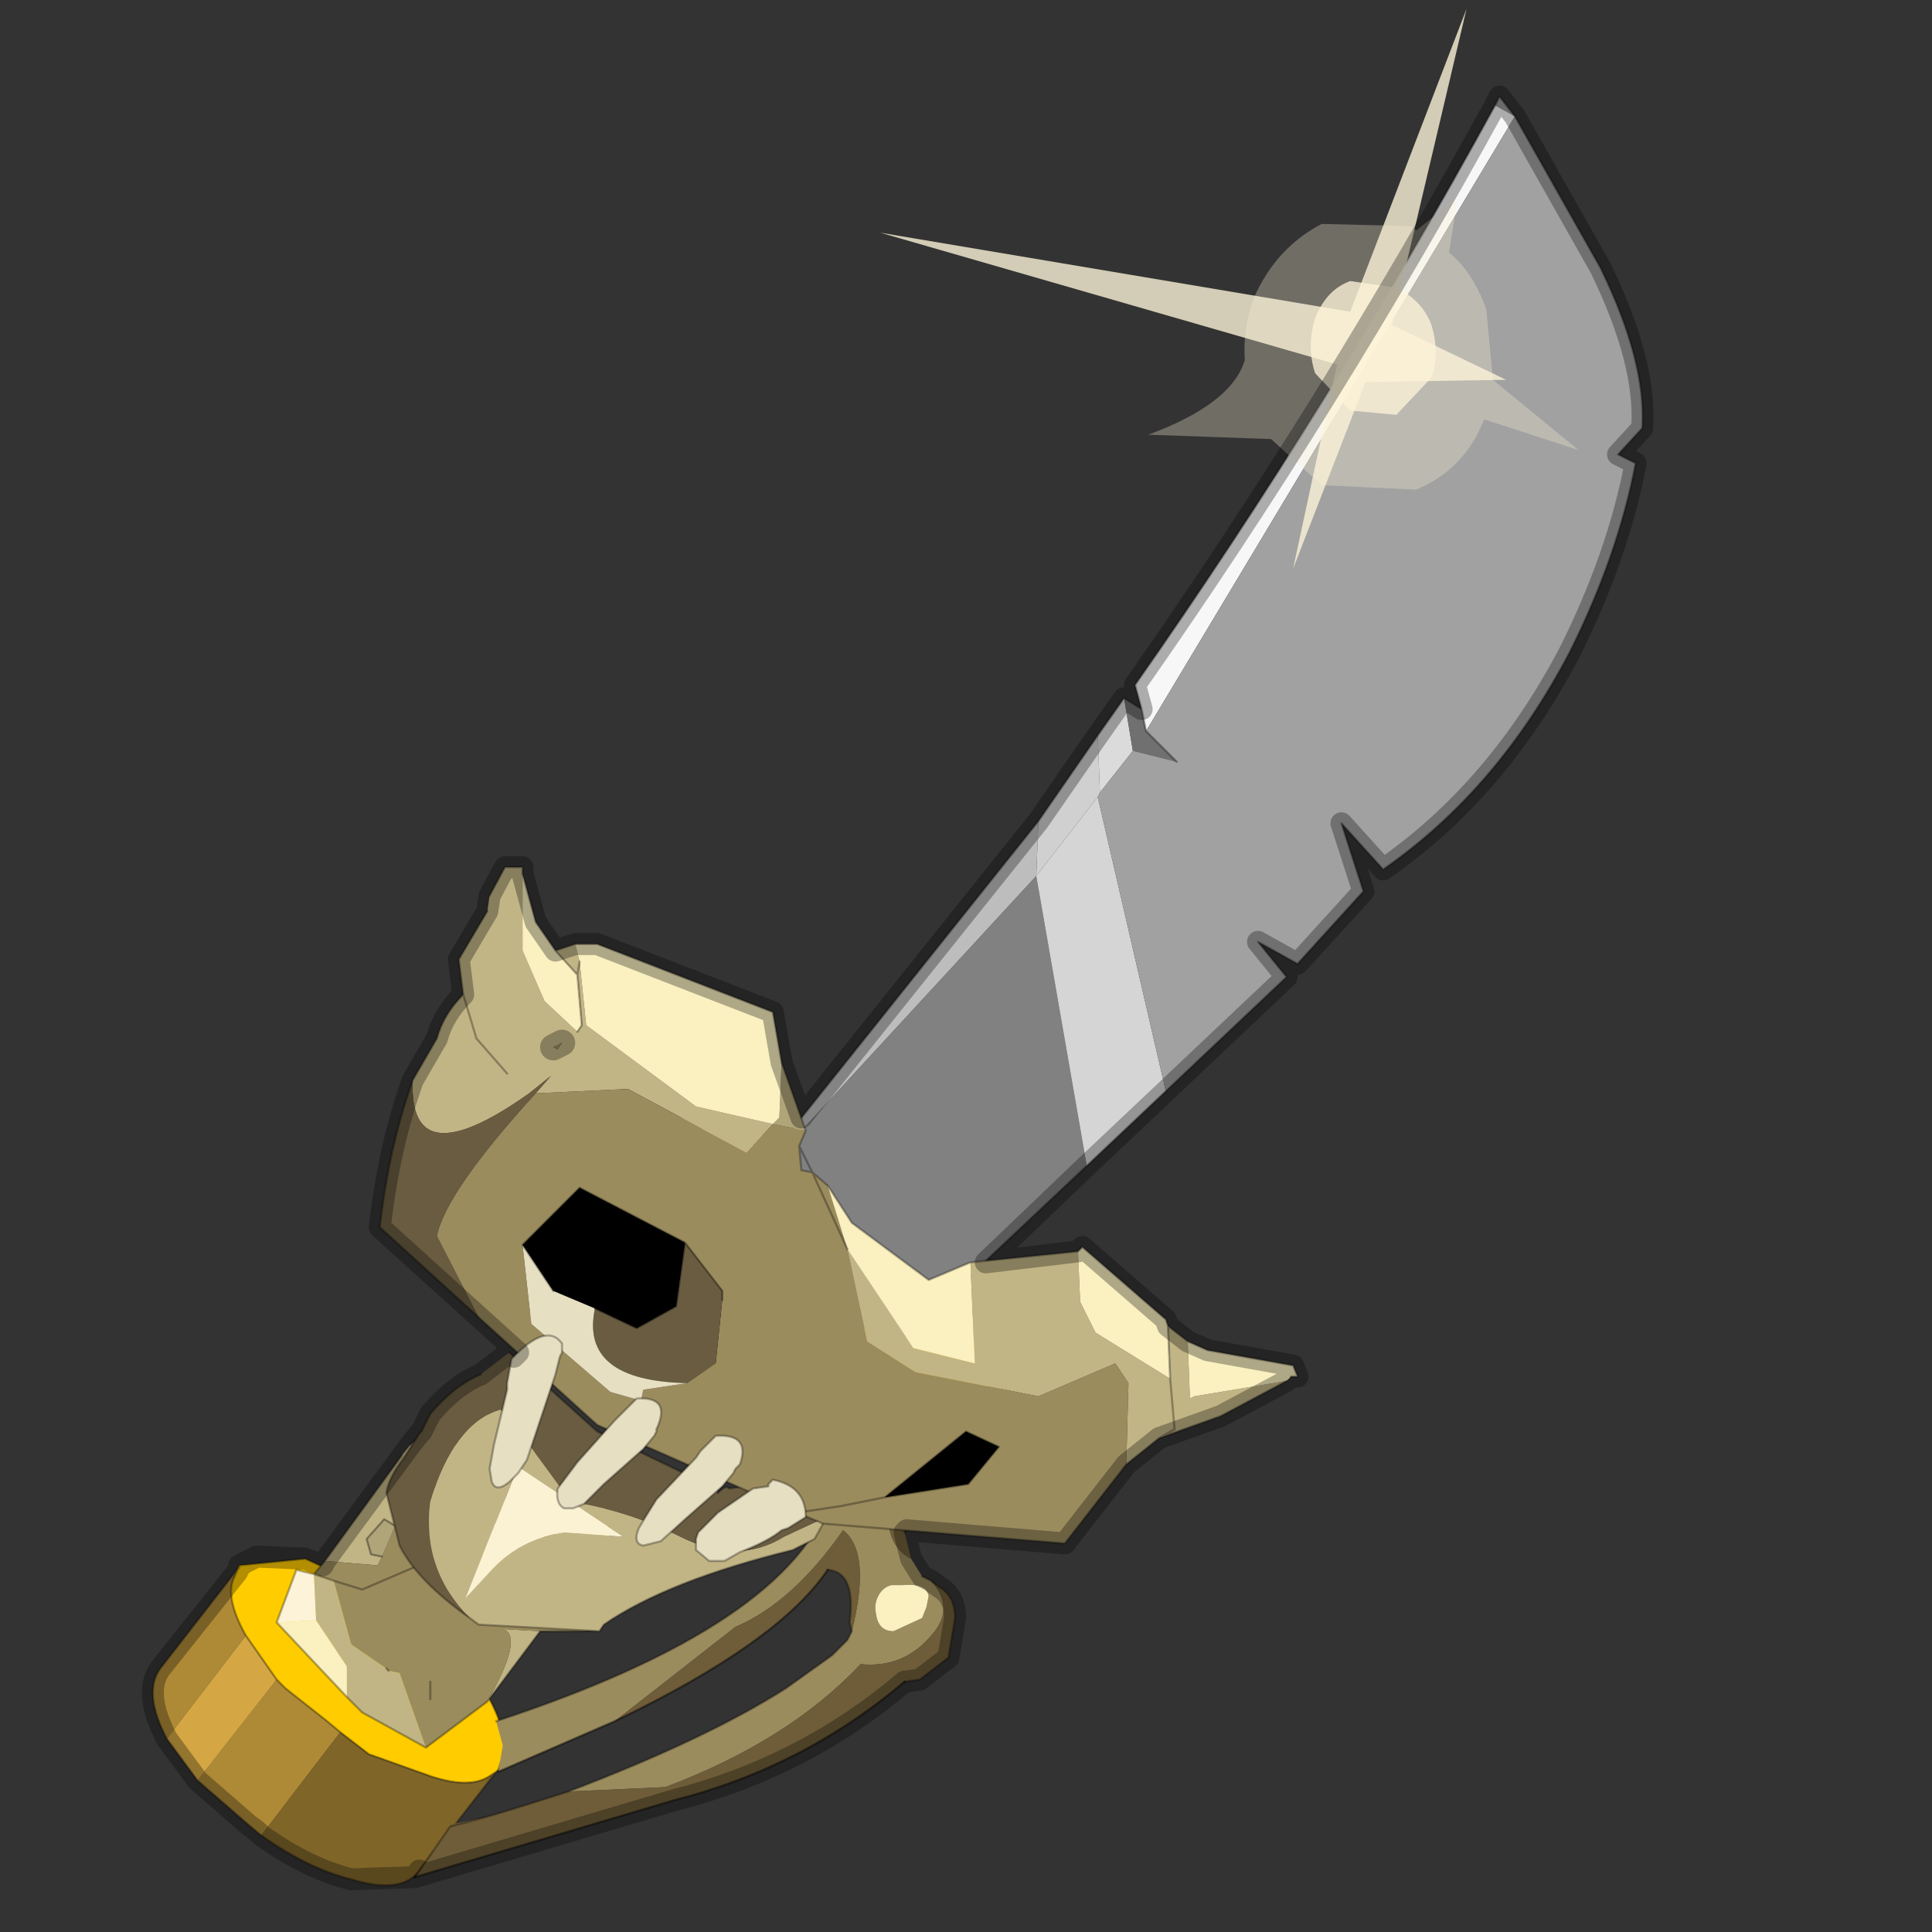 <?xml version="1.0" encoding="UTF-8" standalone="no"?>
<svg xmlns:xlink="http://www.w3.org/1999/xlink" height="440.0px" width="440.0px" xmlns="http://www.w3.org/2000/svg">
  <rect width="100%" height="100%" fill="#333333" stroke="none"/>
  <g transform="matrix(10.0, 0.0, 0.0, 10.0, 0.0, 0.0)">
    <use height="44.0" transform="matrix(1.0, 0.0, 0.0, 1.0, 0.0, 0.0)" width="44.0" xlink:href="#shape0"/>
  </g>
  <defs>
    <g id="shape0" transform="matrix(1.0, 0.0, 0.0, 1.0, 0.0, 0.0)">
      <path d="M44.0 44.0 L0.0 44.0 0.0 0.0 44.0 0.0 44.0 44.0" fill="#43adca" fill-opacity="0.0" fill-rule="evenodd" stroke="none"/>
      <path d="M5.95 41.8 L5.65 41.55 4.5 40.55 6.3 38.25 6.5 38.45 7.45 39.2 7.75 39.45 5.95 41.8 M3.8 39.6 Q3.25 38.55 3.65 38.0 L5.4 35.75 5.45 35.7 5.45 35.65 5.3 36.0 Q5.15 36.45 5.6 37.25 L3.8 39.6" fill="#ae8a37" fill-rule="evenodd" stroke="none"/>
      <path d="M5.45 35.65 L6.95 35.5 8.05 36.0 9.35 36.75 Q10.55 37.7 11.15 38.7 11.65 39.65 11.4 40.15 L11.35 40.3 11.3 40.35 11.15 40.45 Q10.7 40.75 9.8 40.45 L8.4 39.95 7.75 39.45 7.45 39.2 6.5 38.45 6.3 38.25 5.6 37.25 Q5.15 36.45 5.3 36.0 L5.45 35.65" fill="#ffcc00" fill-rule="evenodd" stroke="none"/>
      <path d="M11.3 40.35 L9.55 42.6 Q9.15 43.15 8.0 42.8 7.0 42.55 5.95 41.8 L7.75 39.45 8.4 39.95 9.8 40.45 Q10.7 40.75 11.15 40.45 L11.3 40.35" fill="#806529" fill-rule="evenodd" stroke="none"/>
      <path d="M4.5 40.55 L3.8 39.6 5.6 37.25 6.3 38.25 4.5 40.55" fill="#d4a744" fill-rule="evenodd" stroke="none"/>
      <path d="M5.45 35.65 L6.95 35.5 8.05 36.0 9.35 36.75 Q10.55 37.7 11.15 38.7 11.65 39.65 11.4 40.15 L11.35 40.3 11.3 40.35 9.55 42.6 Q9.15 43.15 8.0 42.8 7.0 42.55 5.95 41.8 L5.65 41.55 4.5 40.55 3.8 39.6 Q3.25 38.55 3.65 38.0 L5.4 35.75 5.45 35.7 5.45 35.65 5.3 36.0 Q5.15 36.45 5.6 37.25 L6.3 38.25 6.5 38.45 7.45 39.2 7.75 39.45 8.4 39.95 9.8 40.45 Q10.7 40.75 11.15 40.45 L11.3 40.35" fill="none" stroke="#000000" stroke-linecap="round" stroke-linejoin="round" stroke-opacity="0.302" stroke-width="0.05"/>
      <path d="M11.4 35.05 L10.9 35.5 10.25 35.25 9.45 34.35 10.3 33.4 10.45 32.7 10.5 33.35 11.45 34.95 11.4 35.05 10.3 33.4 11.4 35.05 M7.2 36.9 L7.9 37.95 7.9 38.65 6.3 36.95 7.2 36.9" fill="#faf0c0" fill-rule="evenodd" stroke="none"/>
      <path d="M9.45 34.35 L9.75 32.55 10.2 32.05 10.45 32.05 10.45 32.7 10.3 33.4 9.45 34.35 M7.15 35.85 L7.2 36.9 6.3 36.95 6.75 35.75 7.15 35.85" fill="#fcf3d8" fill-rule="evenodd" stroke="none"/>
      <path d="M12.85 33.55 L13.05 33.7 13.45 34.8 12.7 35.1 12.65 34.95 12.85 33.55 M12.4 35.6 L11.85 36.0 10.4 36.15 9.05 34.5 9.0 34.75 8.75 34.6 8.35 35.05 8.45 35.4 8.7 35.45 8.6 35.65 7.4 35.55 9.15 33.15 9.35 32.9 9.75 32.55 9.45 34.35 10.25 35.25 10.9 35.5 11.4 35.05 12.4 35.6 M7.6 36.0 L8.0 37.45 8.8 38.0 8.85 38.05 9.1 38.1 9.7 39.8 8.25 39.0 7.9 38.65 7.9 37.95 7.2 36.9 7.15 35.85 7.6 36.0 M11.1 38.75 Q11.95 37.25 11.45 37.1 L12.3 37.15 11.1 38.75" fill="#c2b585" fill-rule="evenodd" stroke="none"/>
      <path d="M13.05 33.7 L12.85 33.55 11.8 32.85 11.45 32.9 11.4 32.25 11.45 32.9 11.35 33.7 11.35 33.85 11.5 34.1 11.6 34.2 12.55 35.15 12.7 35.1 13.45 34.8 13.05 33.7 M9.0 34.75 L9.05 34.5 10.4 36.15 11.85 36.0 12.4 35.6 11.4 35.05 11.45 34.95 10.5 33.35 10.45 32.7 10.55 32.1 11.4 32.25 12.7 32.55 13.8 34.35 14.0 35.85 14.05 36.1 13.35 37.15 12.3 37.15 11.45 37.1 Q11.95 37.25 11.1 38.75 L9.7 39.8 9.1 38.1 8.85 38.05 8.8 38.0 8.0 37.45 7.6 36.0 8.25 36.2 9.65 35.6 9.0 34.75 9.65 35.6 8.25 36.2 7.6 36.0 7.15 35.85 7.4 35.55 8.6 35.65 8.7 35.45 9.0 34.75 M12.4 35.6 L13.2 36.0 14.0 35.85 13.2 36.0 12.4 35.6 M9.8 38.3 L9.8 38.7 9.8 38.3" fill="#9b8c5e" fill-rule="evenodd" stroke="none"/>
      <path d="M8.7 35.45 L8.45 35.4 8.35 35.05 8.75 34.6 9.0 34.75 8.7 35.45 M10.55 32.1 L10.45 32.7 10.45 32.05 10.55 32.1" fill="#b0a579" fill-rule="evenodd" stroke="none"/>
      <path d="M12.85 33.55 L12.65 34.95 12.6 34.25 11.75 33.7 11.35 33.7 11.45 32.9 11.8 32.85 12.85 33.55" fill="#7d704c" fill-rule="evenodd" stroke="none"/>
      <path d="M12.65 34.95 L12.7 35.1 12.55 35.15 11.6 34.2 11.5 34.1 11.35 33.85 11.6 34.2 11.35 33.85 11.35 33.7 11.75 33.7 12.6 34.25 12.65 34.95" fill="#453c2c" fill-rule="evenodd" stroke="none"/>
      <path d="M13.05 33.7 L12.85 33.55 M12.7 35.1 L13.45 34.8 M11.6 34.2 L12.55 35.15 12.7 35.1 M12.4 35.6 L11.4 35.05 10.3 33.4 M9.75 32.55 L9.35 32.9 M9.15 33.15 L7.4 35.55 M8.7 35.45 L8.45 35.4 8.35 35.05 8.75 34.6 9.0 34.75 9.65 35.6 8.25 36.2 7.6 36.0 7.15 35.85 7.4 35.55 M8.8 38.0 L8.85 38.05 M9.7 39.8 L11.1 38.75 M12.3 37.15 L13.35 37.15 14.05 36.1 14.0 35.85 13.2 36.0 12.4 35.6 M14.0 35.85 L13.8 34.35 12.7 32.55 11.4 32.25 11.45 32.9 11.8 32.85 12.85 33.55 M10.45 32.7 L10.55 32.1 10.45 32.05 M10.55 32.1 L11.4 32.25 M9.75 32.55 L10.2 32.05 10.45 32.05 M11.35 33.85 L11.5 34.1 11.6 34.2 11.35 33.85 11.35 33.7 11.45 32.9 M10.45 32.7 L10.3 33.4 M9.8 38.7 L9.8 38.3 M7.9 38.65 L8.25 39.0 9.7 39.8 M6.3 36.95 L6.75 35.75 7.15 35.85 M6.3 36.95 L7.9 38.65 M12.3 37.15 L11.1 38.75" fill="none" stroke="#000000" stroke-linecap="round" stroke-linejoin="round" stroke-opacity="0.302" stroke-width="0.05"/>
      <path d="M20.75 35.5 L21.0 35.9 21.2 36.0 Q21.75 36.6 21.25 37.2 20.6 38.0 19.6 37.9 17.95 39.65 15.15 40.7 L12.95 40.8 Q16.1 39.6 17.9 38.45 L18.95 37.7 19.3 37.35 19.4 37.15 Q19.85 35.35 19.2 34.85 18.05 36.5 16.75 37.05 L14.0 39.2 11.35 40.35 11.45 39.75 11.3 39.2 Q18.0 37.0 18.95 34.05 L19.25 33.6 19.7 33.1 20.0 33.1 Q20.8 33.95 20.25 34.8 20.35 35.3 20.75 35.5 M21.15 36.35 Q21.1 36.05 20.55 36.1 L20.3 36.1 Q20.1 36.15 20.0 36.35 19.9 36.55 19.95 36.75 20.0 37.15 20.35 37.15 L21.0 36.85 21.1 36.6 21.15 36.35" fill="#9b8c5e" fill-rule="evenodd" stroke="none"/>
      <path d="M20.0 33.1 L20.45 33.25 20.85 33.65 20.8 34.2 20.6 34.9 20.75 35.5 Q20.35 35.3 20.25 34.8 20.8 33.95 20.0 33.1 M21.2 36.0 L21.4 36.15 Q21.75 36.35 21.75 36.85 L21.6 37.75 20.95 38.25 20.6 38.3 Q18.3 40.25 15.35 41.0 L9.45 42.75 10.25 41.6 10.25 41.55 11.0 41.4 11.35 41.3 12.0 41.1 12.95 40.8 15.15 40.7 Q17.95 39.65 19.6 37.9 20.6 38.0 21.25 37.2 21.75 36.6 21.2 36.0 M19.4 37.15 L19.35 36.95 Q19.5 35.8 18.85 35.75 17.75 37.4 14.0 39.2 L16.75 37.05 Q18.05 36.5 19.2 34.85 19.85 35.35 19.4 37.15 M11.0 41.4 L10.25 41.6 11.0 41.4" fill="#6e5d38" fill-rule="evenodd" stroke="none"/>
      <path d="M21.15 36.35 L21.1 36.6 21.0 36.85 20.35 37.15 Q20.0 37.15 19.95 36.75 19.9 36.55 20.0 36.35 20.1 36.15 20.3 36.1 L20.55 36.1 Q21.1 36.05 21.15 36.35" fill="#faf0c0" fill-rule="evenodd" stroke="none"/>
      <path d="M20.0 33.1 L20.45 33.25 20.85 33.65 20.8 34.2 20.6 34.9 M21.0 35.9 L21.2 36.0 21.4 36.15 Q21.75 36.35 21.75 36.85 L21.6 37.75 20.95 38.25 20.6 38.3 M9.45 42.75 L10.25 41.6 11.0 41.4 11.35 41.3 12.0 41.1 12.95 40.8 Q16.1 39.6 17.9 38.45 L18.95 37.7 19.3 37.35 19.4 37.15 19.35 36.95 Q19.5 35.8 18.85 35.75 M11.3 39.2 Q18.0 37.0 18.95 34.05 L19.25 33.6 19.7 33.1 20.0 33.1" fill="none" stroke="#000000" stroke-linecap="round" stroke-linejoin="round" stroke-opacity="0.302" stroke-width="0.05"/>
      <path d="M20.6 38.3 Q18.3 40.25 15.35 41.0 L9.45 42.75 M18.85 35.75 Q17.75 37.4 14.0 39.2 L11.35 40.35" fill="none" stroke="#000000" stroke-linecap="round" stroke-linejoin="round" stroke-opacity="0.451" stroke-width="0.05"/>
      <path d="M14.05 26.7 L14.1 25.5 Q14.4 27.05 16.05 28.7 L19.9 31.9 19.95 32.0 Q19.0 31.4 18.2 30.8 L17.55 30.3 16.65 29.5 15.9 28.95 Q14.35 27.45 14.05 26.7" fill="#fff0a3" fill-rule="evenodd" stroke="none"/>
      <path d="M22.3 32.8 L20.85 33.65 20.7 33.85 20.55 33.9 20.35 33.95 Q20.35 33.6 20.95 33.3 L22.1 32.8 22.3 32.8 M19.2 33.55 L18.3 33.05 16.1 31.45 14.4 30.1 Q14.3 29.3 15.25 29.4 16.25 29.55 18.2 30.8 19.0 31.4 19.95 32.0 L20.1 32.1 20.25 32.3 Q20.35 32.75 20.05 33.05 L19.2 33.55" fill="#8f6104" fill-rule="evenodd" stroke="none"/>
      <path d="M20.35 33.95 Q19.8 33.9 19.2 33.55 L20.05 33.05 Q20.35 32.75 20.25 32.3 L20.1 32.1 Q20.25 32.1 20.8 32.45 L21.5 32.7 22.1 32.8 20.95 33.3 Q20.35 33.6 20.35 33.95" fill="#785103" fill-rule="evenodd" stroke="none"/>
      <path d="M12.75 27.7 L13.25 27.5 14.05 26.7 Q14.35 27.45 15.9 28.95 15.2 28.35 14.15 28.5 L13.35 28.75 12.75 27.7" fill="#eea809" fill-rule="evenodd" stroke="none"/>
      <path d="M12.75 27.7 L12.55 27.3 14.1 25.5 14.05 26.7 13.25 27.5 12.75 27.7 M14.4 30.1 L13.35 28.75 14.15 28.5 Q15.2 28.35 15.9 28.95 L16.65 29.5 17.55 30.3 18.2 30.8 Q16.25 29.55 15.25 29.4 14.3 29.3 14.4 30.1" fill="#c98600" fill-rule="evenodd" stroke="none"/>
      <path d="M14.1 25.5 L16.1 25.4 Q18.0 25.9 20.35 27.95 21.9 29.4 22.65 30.75 22.9 31.3 22.75 32.0 L22.3 32.8 22.1 32.8 21.5 32.7 20.8 32.45 Q20.25 32.1 20.1 32.1 L19.95 32.0 19.9 31.9 16.05 28.7 Q14.4 27.05 14.1 25.5" fill="url(#gradient0)" fill-rule="evenodd" stroke="none"/>
      <path d="M14.1 25.5 L12.55 27.3 12.75 27.7 M14.1 25.5 L16.1 25.4 Q18.0 25.9 20.35 27.95 21.9 29.4 22.65 30.75 22.9 31.3 22.75 32.0 L22.3 32.8 20.85 33.65 20.7 33.85 20.55 33.9 20.35 33.95 Q19.8 33.9 19.2 33.55 L18.3 33.05 16.1 31.45 14.4 30.1 13.35 28.75 12.75 27.7" fill="none" stroke="#665122" stroke-linecap="round" stroke-linejoin="round" stroke-opacity="0.553" stroke-width="0.6"/>
      <path d="M34.05 2.4 L34.15 2.2 34.5 2.65 34.05 2.4" fill="#999999" fill-rule="evenodd" stroke="none"/>
      <path d="M23.65 18.7 L25.0 16.75 25.05 18.05 25.0 18.15 23.6 19.95 23.65 18.7" fill="#d0d0d0" fill-rule="evenodd" stroke="none"/>
      <path d="M25.0 16.75 L25.6 15.9 25.8 17.1 25.05 18.05 25.0 16.75" fill="#dbdbdb" fill-rule="evenodd" stroke="none"/>
      <path d="M16.5 27.65 L23.65 18.7 23.6 19.95 16.5 27.65" fill="#bdbdbd" fill-rule="evenodd" stroke="none"/>
      <path d="M25.6 15.9 L26.0 16.15 26.1 16.65 26.8 17.35 25.8 17.1 25.6 15.9" fill="#707070" fill-rule="evenodd" stroke="none"/>
      <path d="M26.0 16.15 L25.85 15.6 Q30.3 9.25 34.05 2.4 L34.5 2.65 26.1 16.65 26.0 16.15" fill="#f7f7f7" fill-rule="evenodd" stroke="none"/>
      <path d="M24.75 26.55 L20.5 30.55 Q19.75 30.4 18.45 29.4 L16.5 27.65 23.6 19.95 24.75 26.55" fill="#818181" fill-rule="evenodd" stroke="none"/>
      <path d="M26.55 24.85 L24.75 26.55 23.6 19.95 25.0 18.15 26.55 24.85" fill="#d5d5d5" fill-rule="evenodd" stroke="none"/>
      <path d="M34.5 2.65 L36.45 6.1 Q37.5 8.25 37.4 9.75 L36.85 10.35 37.25 10.55 Q36.85 12.65 35.75 14.85 34.1 18.0 31.5 19.8 L30.55 18.75 31.05 20.3 29.55 21.95 28.65 21.45 29.3 22.25 26.55 24.85 25.0 18.15 25.05 18.05 25.8 17.1 26.8 17.35 26.1 16.65 34.5 2.65" fill="#a1a1a1" fill-rule="evenodd" stroke="none"/>
      <path d="M34.5 2.65 L36.45 6.1 Q37.5 8.25 37.4 9.75 L36.85 10.35 37.25 10.55 Q36.85 12.65 35.75 14.85 34.1 18.0 31.5 19.8 L30.55 18.75 31.05 20.3 29.55 21.95 28.65 21.45 29.3 22.25 26.55 24.85 24.75 26.55 20.5 30.55 Q19.75 30.4 18.45 29.4 L16.5 27.65 23.65 18.7 25.0 16.75 25.6 15.9 26.0 16.15 25.85 15.6 Q30.3 9.25 34.05 2.4 L34.15 2.2 34.5 2.65 M26.1 16.65 L26.0 16.15 M26.8 17.35 L26.1 16.65" fill="none" stroke="#000000" stroke-linecap="round" stroke-linejoin="round" stroke-opacity="0.302" stroke-width="0.05"/>
      <path d="M30.75 7.1 L20.05 5.3 30.45 8.3 29.45 12.95 31.1 8.7 34.3 8.65 31.7 7.4 33.4 0.2 30.75 7.1" fill="#fcf3d8" fill-opacity="0.792" fill-rule="evenodd" stroke="none"/>
      <path d="M28.35 8.2 Q28.05 9.2 26.15 9.9 L28.95 10.0 30.1 11.05 32.25 11.15 Q33.35 10.7 33.8 9.55 L35.95 10.25 34.0 8.65 33.85 7.05 Q33.55 6.2 33.0 5.75 L33.2 4.5 32.25 5.25 32.15 5.15 30.1 5.1 Q29.05 5.65 28.55 6.8 28.3 7.5 28.35 8.2 M32.6 7.4 Q32.8 8.05 32.6 8.6 L31.8 9.45 30.75 9.35 29.95 8.5 Q29.75 7.9 29.95 7.25 30.2 6.6 30.75 6.4 L31.8 6.55 Q32.4 6.85 32.6 7.4" fill="#fcf3d8" fill-opacity="0.302" fill-rule="evenodd" stroke="none"/>
      <path d="M32.6 7.4 Q32.4 6.85 31.8 6.55 L30.75 6.4 Q30.2 6.6 29.95 7.25 29.75 7.9 29.95 8.5 L30.75 9.35 31.8 9.45 32.6 8.6 Q32.8 8.05 32.6 7.4" fill="#fcf3d8" fill-opacity="0.843" fill-rule="evenodd" stroke="none"/>
      <path d="M22.9 33.95 Q20.2 35.35 19.3 33.05 20.45 31.05 22.35 31.75 23.95 32.85 22.9 33.95 M12.05 26.3 L14.3 24.7 Q18.1 26.55 17.6 31.25 L13.0 30.55 Q10.0 28.9 12.05 26.3" fill="#000000" fill-rule="evenodd" stroke="none"/>
      <path d="M20.0 33.4 L20.0 33.5 20.1 33.55 19.55 34.0 20.0 33.4" fill="#914f33" fill-rule="evenodd" stroke="none"/>
      <path d="M18.8 34.6 L18.55 35.05 18.05 35.3 Q15.2 36.0 13.75 37.0 L13.65 37.15 10.9 37.0 10.7 36.85 Q9.6 35.75 9.8 34.2 10.35 32.4 11.4 32.1 L11.7 32.4 11.8 32.5 12.05 32.9 13.0 34.2 Q14.3 34.4 15.5 35.0 16.8 35.65 17.85 35.0 L18.6 34.65 18.8 34.6 M18.05 34.75 L17.85 34.8 17.95 34.75 18.05 34.75 M12.85 34.9 L14.2 35.0 11.8 33.4 10.6 36.4 11.2 35.75 Q11.85 35.05 12.85 34.9" fill="#c2b585" fill-rule="evenodd" stroke="none"/>
      <path d="M12.85 34.9 Q11.85 35.05 11.2 35.75 L10.6 36.4 11.8 33.4 14.2 35.0 12.85 34.9" fill="#fbf2d3" fill-rule="evenodd" stroke="none"/>
      <path d="M19.55 34.0 L18.85 34.7 18.8 34.6 18.6 34.65 17.85 35.0 Q16.8 35.65 15.5 35.0 14.3 34.4 13.0 34.2 L12.05 32.9 11.8 32.5 11.7 32.4 11.4 32.1 Q10.35 32.4 9.8 34.2 9.6 35.75 10.7 36.85 9.5 36.0 9.1 35.2 L8.8 34.0 Q8.85 33.65 9.2 33.2 L9.55 32.65 9.6 32.6 9.8 32.2 Q10.35 31.55 10.95 31.3 L11.6 30.8 13.6 32.6 16.3 33.9 16.35 34.0 Q16.55 33.8 16.6 33.9 L20.0 33.4 19.55 34.0 M18.05 34.75 L17.95 34.75 17.85 34.8 18.05 34.75" fill="#695c41" fill-rule="evenodd" stroke="none"/>
      <path d="M19.55 34.0 L18.85 34.7 18.8 34.6 18.55 35.05 18.05 35.3 Q15.2 36.0 13.75 37.0 L13.65 37.15 10.9 37.0 10.7 36.85 Q9.5 36.0 9.1 35.2 L8.8 34.0 Q8.85 33.65 9.2 33.2 L9.55 32.65 9.6 32.6 9.8 32.2 Q10.35 31.55 10.95 31.3 M11.6 30.8 L13.6 32.6 16.3 33.9 M16.35 34.0 Q16.55 33.8 16.6 33.9 L20.0 33.4" fill="none" stroke="#000000" stroke-linecap="round" stroke-linejoin="round" stroke-opacity="0.302" stroke-width="0.05"/>
      <path d="M24.55 28.5 L24.6 29.65 24.95 30.35 26.65 31.4 26.6 30.2 27.05 30.55 27.1 31.85 27.2 31.8 29.3 31.45 27.8 32.25 26.4 32.75 25.65 33.35 25.7 31.5 25.4 31.05 23.65 31.8 20.85 31.25 19.75 30.55 19.3 28.45 20.8 30.7 22.2 31.05 22.1 28.75 24.55 28.5 M9.4 24.6 L9.95 23.65 Q10.1 23.1 10.55 22.65 L10.45 21.85 11.1 20.75 11.15 20.4 11.5 19.75 11.9 19.75 11.9 19.9 11.9 21.65 12.4 22.8 13.15 23.5 13.25 23.35 13.15 22.2 12.65 21.65 13.1 21.5 13.2 21.9 13.15 22.2 13.2 21.9 13.35 23.35 15.85 25.2 17.6 25.6 17.0 26.25 14.3 24.8 12.2 24.9 12.55 24.5 12.05 24.9 Q9.3 26.85 9.4 24.6 M26.4 32.75 L26.75 32.55 26.65 31.4 26.75 32.55 26.4 32.75 M12.6 23.85 L12.7 23.9 12.8 23.75 12.6 23.85 M11.55 24.45 L10.85 23.65 10.55 22.65 10.85 23.65 11.55 24.45" fill="#c2b585" fill-rule="evenodd" stroke="none"/>
      <path d="M17.8 24.2 L18.35 25.75 17.6 25.6 17.75 25.45 17.8 24.2" fill="#b0a579" fill-rule="evenodd" stroke="none"/>
      <path d="M25.65 33.35 L24.25 35.15 18.75 34.7 18.15 34.45 13.6 32.45 10.9 30.0 9.95 28.15 Q10.15 27.15 12.2 24.9 L14.3 24.8 17.0 26.25 17.6 25.6 18.35 25.75 18.2 26.1 18.25 26.65 18.5 26.7 18.85 27.0 19.3 28.45 19.75 30.55 20.85 31.25 23.65 31.8 25.4 31.05 25.7 31.5 25.65 33.35 M18.5 26.7 L19.3 28.45 18.5 26.7 M20.15 34.1 L22.05 33.8 22.75 32.95 22.0 32.6 20.15 34.1 19.15 34.3 18.15 34.45 19.15 34.3 20.15 34.1 M15.65 31.5 L16.3 31.05 16.45 29.6 16.45 29.4 15.6 28.3 13.2 27.05 11.9 28.35 12.1 30.15 13.9 31.7 14.6 31.9 14.65 31.65 15.65 31.5 M12.8 23.75 L12.7 23.9 12.6 23.85 12.8 23.75" fill="#9b8c5e" fill-rule="evenodd" stroke="none"/>
      <path d="M24.55 28.5 L24.65 28.4 26.55 30.05 26.6 30.2 26.65 31.4 24.95 30.35 24.6 29.65 24.55 28.5 M27.05 30.55 L27.5 30.75 29.45 31.1 29.55 31.35 29.4 31.35 29.3 31.45 27.2 31.8 27.1 31.85 27.05 30.55 M11.9 19.9 L12.2 21.0 12.65 21.65 13.15 22.2 13.25 23.35 13.15 23.5 12.4 22.8 11.9 21.65 11.9 19.9 M13.1 21.5 L13.6 21.5 17.6 23.05 17.8 24.2 17.75 25.45 17.6 25.6 15.85 25.2 13.35 23.35 13.2 21.9 13.1 21.5 M18.85 27.0 L19.4 27.85 21.15 29.15 22.1 28.75 22.2 31.05 20.8 30.7 19.3 28.45 18.85 27.0" fill="#faf0c0" fill-rule="evenodd" stroke="none"/>
      <path d="M10.9 30.0 L8.65 27.95 Q8.85 26.15 9.4 24.6 9.3 26.85 12.05 24.9 L12.55 24.5 12.2 24.9 Q10.15 27.15 9.95 28.15 L10.9 30.0 M16.45 29.6 L16.3 31.05 15.65 31.5 Q13.2 31.45 13.55 29.8 L14.5 30.25 15.4 29.75 15.6 28.3 16.45 29.4 16.45 29.6" fill="#695c41" fill-rule="evenodd" stroke="none"/>
      <path d="M15.65 31.5 L14.65 31.65 14.6 31.9 13.9 31.7 12.1 30.15 11.9 28.35 12.6 29.4 13.55 29.8 Q13.2 31.45 15.65 31.5" fill="#e7dfc2" fill-rule="evenodd" stroke="none"/>
      <path d="M12.6 23.85 L12.8 23.75" fill="none" stroke="#000000" stroke-linecap="round" stroke-linejoin="round" stroke-opacity="0.302" stroke-width="0.6"/>
      <path d="M26.6 30.2 L26.55 30.05 24.65 28.4 24.55 28.5 M26.65 31.4 L26.6 30.2 27.05 30.55 27.5 30.75 29.45 31.1 29.55 31.35 29.4 31.35 M29.3 31.45 L27.8 32.25 26.4 32.75 25.65 33.35 24.25 35.15 18.75 34.7 18.15 34.45 13.6 32.45 10.9 30.0 8.65 27.95 Q8.85 26.15 9.4 24.6 L9.95 23.65 Q10.1 23.1 10.55 22.65 L10.45 21.85 11.1 20.75 M11.15 20.4 L11.5 19.75 11.9 19.75 11.9 19.9 12.2 21.0 12.65 21.65 13.1 21.5 13.6 21.5 17.6 23.05 17.8 24.2 18.35 25.75 18.2 26.1 18.5 26.7 18.85 27.0 19.4 27.85 21.15 29.15 22.1 28.75 24.55 28.5 M26.65 31.4 L26.75 32.55 26.4 32.75 M19.3 28.45 L18.5 26.7 18.25 26.65 18.2 26.1 M20.15 34.1 L22.0 32.6 22.75 32.95 22.05 33.8 20.15 34.1 19.15 34.3 18.15 34.45 M12.65 21.65 L13.15 22.2 13.2 21.9 M11.9 28.35 L13.2 27.05 15.6 28.3 16.45 29.4 16.45 29.6 M13.55 29.8 L14.5 30.25 15.4 29.75 15.6 28.3 M11.9 28.35 L12.6 29.4 M10.55 22.65 L10.85 23.65 11.55 24.45 M13.15 22.2 L13.25 23.35 13.15 23.5" fill="none" stroke="#000000" stroke-linecap="round" stroke-linejoin="round" stroke-opacity="0.302" stroke-width="0.05"/>
      <path d="M16.75 33.45 L16.7 33.55 16.45 33.85 15.6 34.6 15.05 35.1 14.85 35.15 14.65 35.2 Q14.4 35.15 14.55 34.8 L14.7 34.55 14.95 34.15 15.85 33.2 15.95 33.05 16.3 32.7 Q17.1 32.65 16.85 33.35 L16.75 33.45" fill="#e7dfc2" fill-rule="evenodd" stroke="none"/>
      <path d="M16.75 33.45 L16.85 33.35 Q17.1 32.65 16.3 32.7 L15.95 33.05 15.85 33.2 14.95 34.15 14.7 34.55 14.55 34.8 Q14.4 35.15 14.65 35.2 L14.85 35.15 15.05 35.1 15.6 34.6 16.45 33.85 16.7 33.55 16.75 33.45 Z" fill="none" stroke="#000000" stroke-linecap="round" stroke-linejoin="round" stroke-opacity="0.302" stroke-width="0.05"/>
      <path d="M17.6 33.7 Q18.35 33.85 18.35 34.55 L17.95 34.8 17.8 34.85 Q17.5 35.1 16.85 35.35 L16.5 35.55 16.15 35.55 15.85 35.3 15.85 35.05 15.9 34.9 16.35 34.45 17.15 33.9 17.5 33.85 17.5 33.8 17.6 33.7" fill="#e7dfc2" fill-rule="evenodd" stroke="none"/>
      <path d="M17.6 33.7 Q18.35 33.85 18.35 34.55 L17.95 34.8 17.8 34.85 Q17.5 35.1 16.85 35.35 L16.5 35.55 16.15 35.55 15.85 35.3 15.85 35.05 15.9 34.9 16.35 34.45 17.15 33.9 17.5 33.85 17.5 33.8 17.6 33.7 Z" fill="none" stroke="#000000" stroke-linecap="round" stroke-linejoin="round" stroke-opacity="0.302" stroke-width="0.05"/>
      <path d="M12.8 30.6 L12.8 30.8 12.75 30.9 12.65 31.3 12.25 32.5 12.0 33.25 11.8 33.55 11.6 33.75 Q11.3 34.0 11.2 33.75 L11.15 33.45 11.25 32.9 11.55 31.65 11.55 31.5 11.65 30.95 Q12.45 30.1 12.8 30.6" fill="#e7dfc2" fill-rule="evenodd" stroke="none"/>
      <path d="M12.8 30.6 Q12.45 30.1 11.65 30.95 L11.55 31.5 11.55 31.65 11.25 32.9 11.15 33.45 11.2 33.75 Q11.3 34.0 11.6 33.75 L11.8 33.55 12.0 33.25 12.25 32.5 12.65 31.3 12.75 30.9 12.8 30.8 12.8 30.6 Z" fill="none" stroke="#000000" stroke-linecap="round" stroke-linejoin="round" stroke-opacity="0.302" stroke-width="0.05"/>
      <path d="M14.0 32.35 L14.1 32.25 14.5 31.85 Q15.3 31.8 14.95 32.55 L14.95 32.6 14.9 32.7 14.65 33.0 13.75 33.8 13.3 34.25 13.05 34.35 12.85 34.35 Q12.65 34.25 12.7 33.9 L12.85 33.7 13.15 33.3 14.0 32.35" fill="#e7dfc2" fill-rule="evenodd" stroke="none"/>
      <path d="M14.0 32.35 L14.1 32.25 14.5 31.85 Q15.3 31.8 14.95 32.55 L14.95 32.6 14.9 32.7 14.65 33.0 13.75 33.8 13.3 34.25 13.05 34.35 12.85 34.35 Q12.65 34.25 12.7 33.9 L12.85 33.7 13.15 33.3 14.0 32.35 Z" fill="none" stroke="#000000" stroke-linecap="round" stroke-linejoin="round" stroke-opacity="0.302" stroke-width="0.05"/>
      <path d="M37.25 10.55 Q36.85 12.65 35.75 14.85 34.1 18.0 31.5 19.8 L30.55 18.75 31.05 20.3 29.55 21.95 28.65 21.45 29.3 22.25 26.55 24.85 24.75 26.55 22.45 28.75 24.55 28.5 24.65 28.4 26.55 30.05 26.6 30.2 27.05 30.55 27.5 30.75 29.45 31.1 29.55 31.35 29.4 31.35 29.3 31.45 27.8 32.25 26.4 32.75 25.65 33.35 24.25 35.15 20.65 34.85 20.6 34.9 20.75 35.5 21.0 35.9 21.2 36.0 21.4 36.15 Q21.75 36.35 21.75 36.85 L21.6 37.75 20.95 38.25 20.6 38.3 Q18.3 40.25 15.35 41.0 L9.45 42.75 9.55 42.6 9.45 42.75 8.0 42.8 Q7.0 42.55 5.95 41.8 L5.85 41.7 5.65 41.55 4.5 40.55 3.8 39.6 Q3.25 38.55 3.65 38.0 L5.4 35.8 5.45 35.7 5.45 35.65 5.85 35.45 6.95 35.5 7.35 35.65 7.4 35.55 9.35 32.9 9.55 32.65 9.6 32.6 9.8 32.2 Q10.35 31.55 10.95 31.3 L11.6 30.8 11.7 30.9 11.8 30.8 8.65 27.95 Q8.85 26.15 9.4 24.6 L9.95 23.65 Q10.1 23.1 10.55 22.65 L10.45 21.85 11.1 20.75 11.15 20.4 11.5 19.75 11.9 19.75 11.9 19.9 12.2 21.0 12.65 21.65 13.1 21.5 13.6 21.5 17.6 23.05 17.8 24.2 18.25 25.45 23.65 18.7 25.0 16.75 25.6 15.9 26.0 16.15 25.85 15.6 Q30.3 9.25 34.05 2.4 L34.15 2.2 34.5 2.65 36.45 6.1 Q37.5 8.25 37.4 9.75 L36.85 10.35 37.25 10.55 Z" fill="none" stroke="#000000" stroke-linecap="round" stroke-linejoin="round" stroke-opacity="0.302" stroke-width="0.5"/>
    </g>
    <linearGradient gradientTransform="matrix(0.003, 0.007, -0.004, 0.002, 15.9, 26.45)" gradientUnits="userSpaceOnUse" id="gradient0" spreadMethod="pad" x1="-819.2" x2="819.2">
      <stop offset="0.0" stop-color="#fee4ab"/>
      <stop offset="1.0" stop-color="#fdc43e"/>
    </linearGradient>
  </defs>
</svg>
